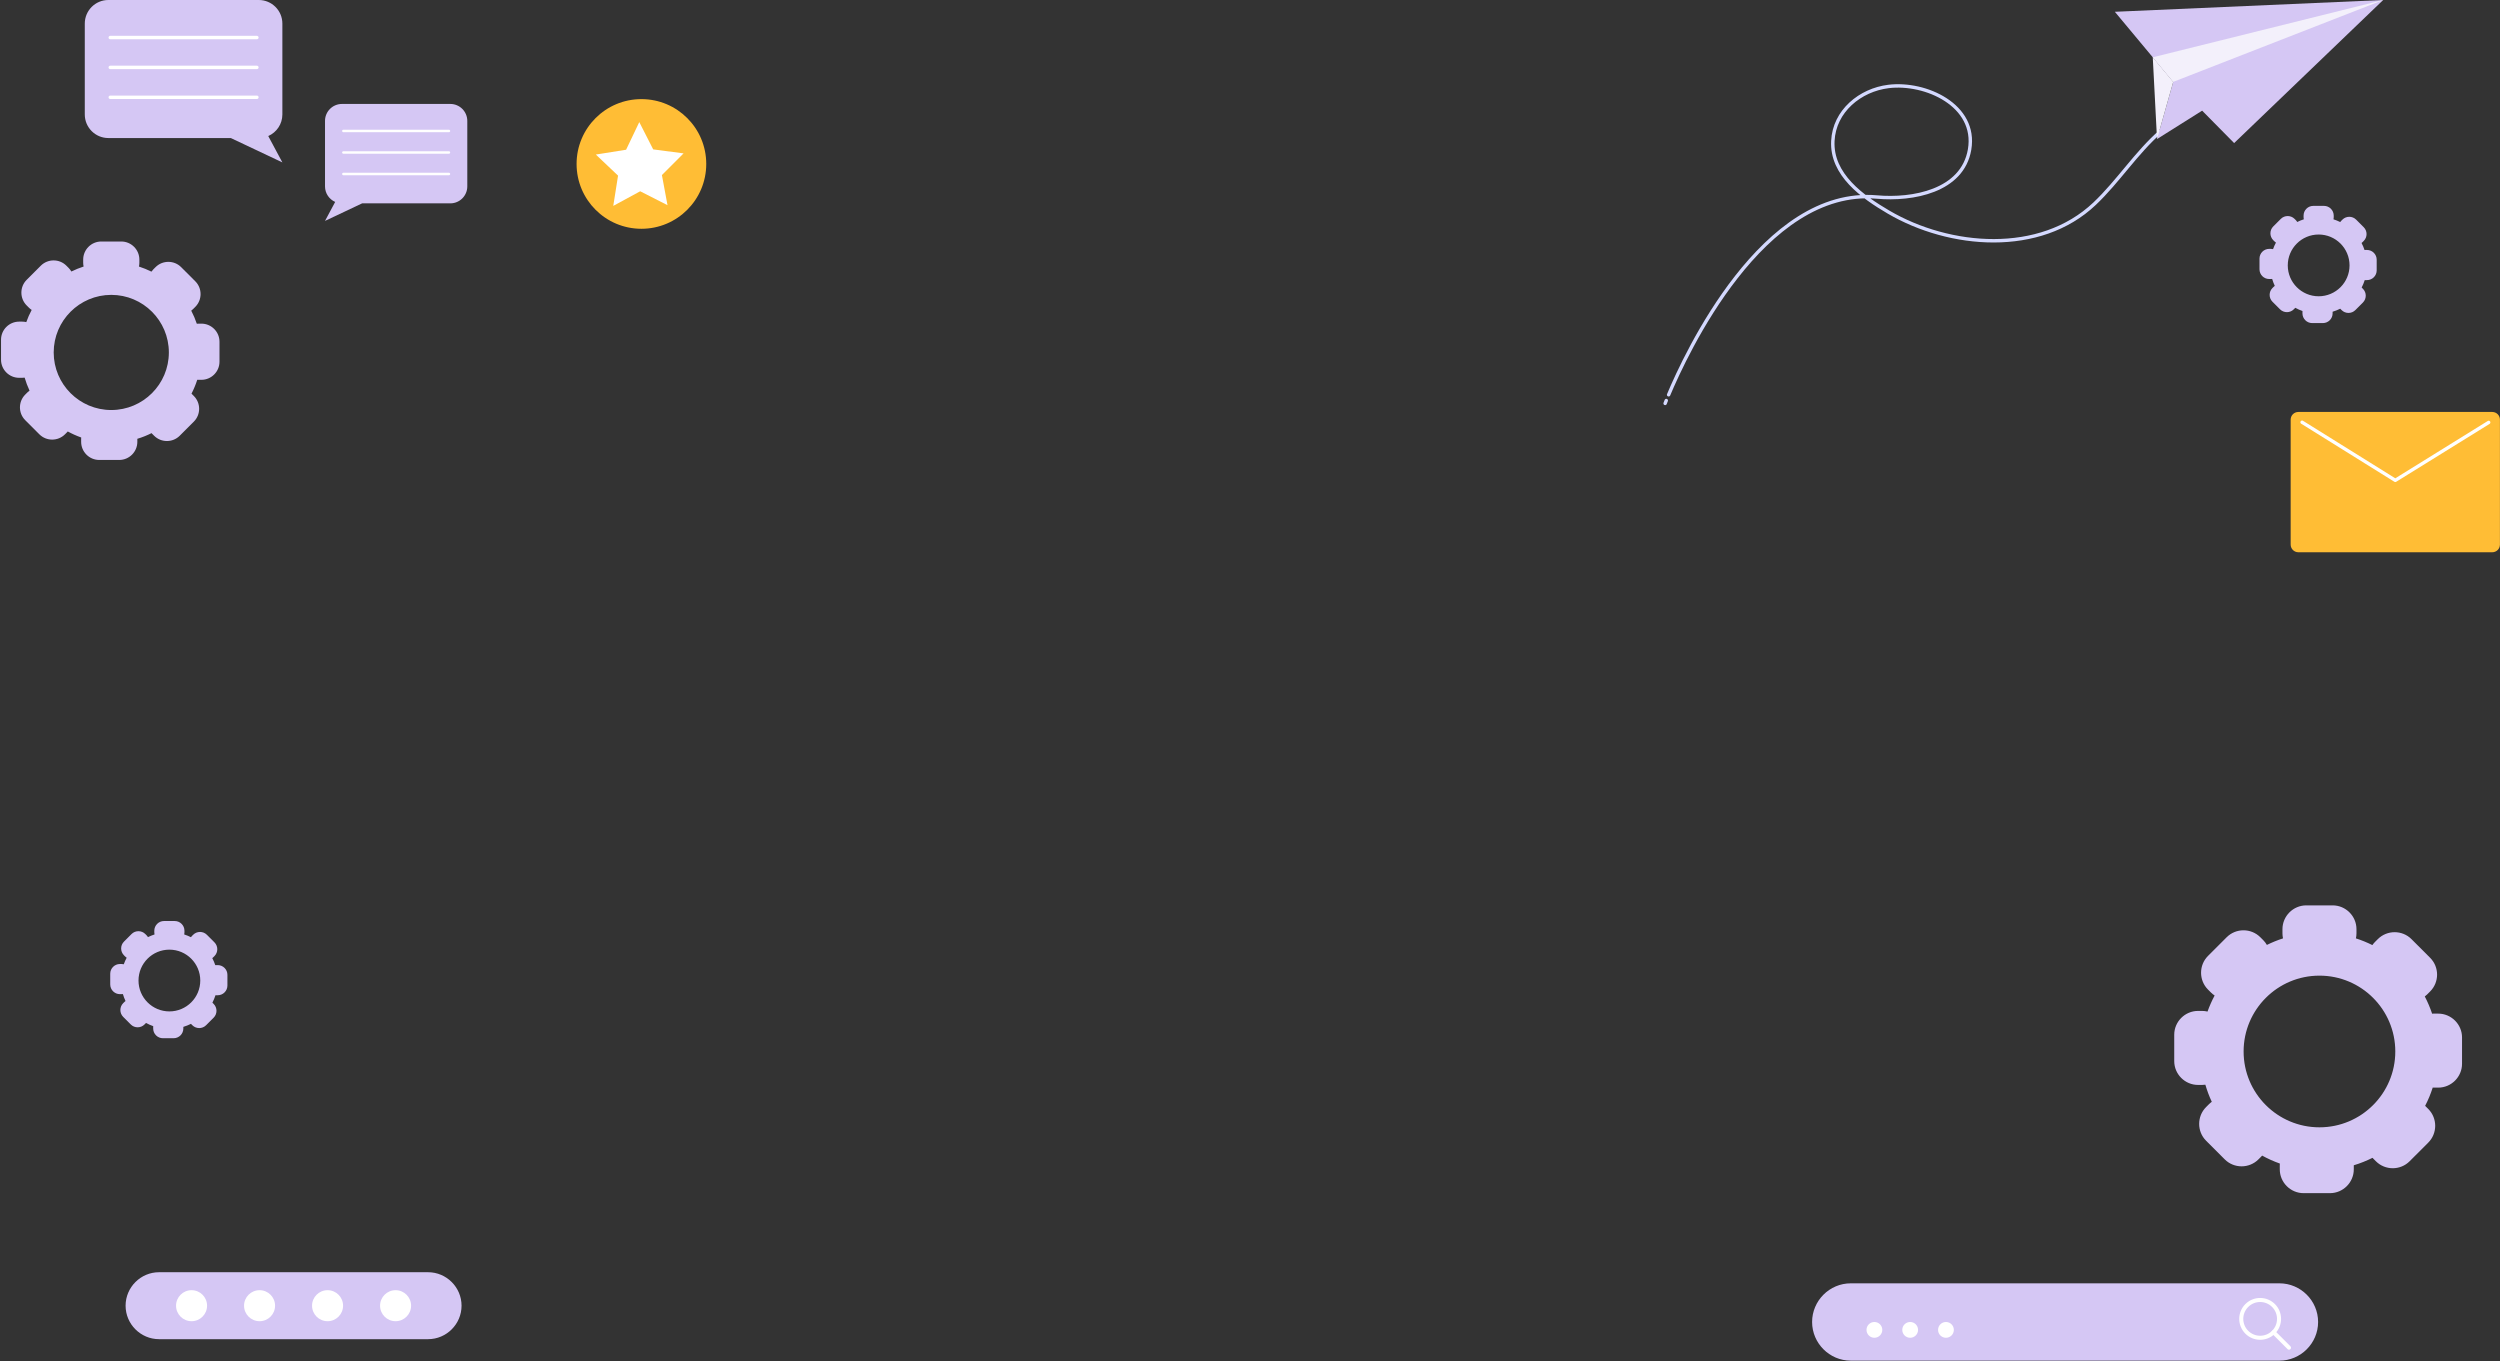 <svg width="729" height="397" viewBox="0 0 729 397" fill="none" xmlns="http://www.w3.org/2000/svg">
<rect x="0" y="0" width="729" height="397" fill="#333333" stroke="none"/>
<path d="M710.976 295.56H709.776C709.583 295.56 709.394 295.574 709.205 295.589C708.624 293.847 707.907 292.171 707.067 290.568C707.315 290.379 707.555 290.183 707.78 289.957L708.627 289.11C711.329 286.409 711.329 281.992 708.627 279.291L703.188 273.852C700.487 271.151 696.069 271.151 693.368 273.852L692.521 274.699C692.245 274.975 692.001 275.273 691.783 275.586C690.245 274.819 688.641 274.165 686.984 273.63C687.089 273.154 687.147 272.659 687.147 272.15V270.951C687.147 267.13 684.02 264.007 680.203 264.007H672.51C668.688 264.007 665.565 267.133 665.565 270.951V272.15C665.565 272.659 665.623 273.15 665.729 273.63C664.104 274.154 662.533 274.794 661.024 275.539C660.733 275.044 660.384 274.575 659.963 274.15L659.115 273.303C656.414 270.602 651.997 270.602 649.295 273.303L643.856 278.742C641.155 281.443 641.155 285.86 643.856 288.561L644.703 289.408C645.041 289.747 645.405 290.041 645.787 290.292C644.987 291.79 644.292 293.349 643.714 294.971C643.213 294.855 642.689 294.785 642.151 294.785H640.951C637.13 294.785 634.007 297.912 634.007 301.729V309.422C634.007 313.243 637.134 316.366 640.951 316.366H642.151C642.467 316.366 642.776 316.337 643.082 316.297C643.583 318.02 644.209 319.689 644.958 321.289C644.674 321.496 644.401 321.718 644.147 321.972L643.3 322.819C640.598 325.52 640.598 329.938 643.3 332.639L648.739 338.078C651.44 340.779 655.858 340.779 658.559 338.078L659.406 337.231C659.49 337.147 659.559 337.06 659.639 336.972C661.286 337.881 663.013 338.656 664.809 339.292C664.798 339.456 664.784 339.615 664.784 339.779V340.979C664.784 344.8 667.91 347.923 671.728 347.923H679.421C683.242 347.923 686.365 344.796 686.365 340.979V339.794C688.26 339.223 690.085 338.492 691.826 337.623C691.877 337.674 691.917 337.732 691.972 337.783L692.819 338.63C695.52 341.331 699.938 341.331 702.639 338.63L708.078 333.191C710.78 330.49 710.78 326.073 708.078 323.372L707.231 322.525C707.209 322.503 707.187 322.488 707.169 322.47C708.049 320.765 708.795 318.984 709.384 317.13C709.518 317.137 709.649 317.151 709.783 317.151H710.983C714.804 317.151 717.928 314.025 717.928 310.207V302.515C717.928 298.694 714.801 295.571 710.983 295.571L710.976 295.56ZM676.353 328.727C664.136 328.727 654.236 318.824 654.236 306.612C654.236 294.4 664.14 284.497 676.353 284.497C688.565 284.497 698.469 294.4 698.469 306.612C698.469 318.824 688.565 328.727 676.353 328.727Z" fill="#D5C7F4"/>
<path d="M485.552 117.635C485.552 117.635 485.664 117.341 485.883 116.792" stroke="#D4D9FF" stroke-linecap="round" stroke-linejoin="round"/>
<path d="M486.569 115.12C491.51 103.355 514.092 54.501 547.341 57.456C557.598 58.369 572.264 55.795 574.333 43.594C576.522 30.695 561.492 23.896 550.704 25.212C542.418 26.223 534.889 32.374 534.46 41.107C533.972 50.927 543.113 57.402 550.686 61.841C568.505 72.289 594.839 74.532 610.796 59.39C617.737 52.803 622.885 44.568 630.12 38.246C639.704 29.87 651.513 25.943 664.045 25.074" stroke="#D4D9FF" stroke-linecap="round" stroke-linejoin="round"/>
<path d="M664.947 25.016C665.249 24.998 665.551 24.983 665.856 24.969" stroke="#D4D9FF" stroke-linecap="round" stroke-linejoin="round"/>
<path d="M616.69 3.436L694.936 0L651.474 41.722L642.144 32.269L628.987 40.547L633.713 23.875L616.69 3.436Z" fill="#D5C7F4"/>
<path d="M627.747 16.709L694.936 0L633.713 23.875L627.747 16.709Z" fill="#F3F0FB"/>
<path d="M627.747 16.709L628.987 40.547L633.713 23.875L627.747 16.709Z" fill="#F3F0FB"/>
<path d="M187.037 66.713C197.478 66.713 205.943 58.249 205.943 47.808C205.943 37.367 197.478 28.903 187.037 28.903C176.595 28.903 168.131 37.367 168.131 47.808C168.131 58.249 176.595 66.713 187.037 66.713Z" fill="#FFBD35"/>
<path d="M194.643 59.83L186.68 55.777L178.831 60.038L180.223 51.214L173.744 45.066L182.568 43.663L186.415 35.603L190.472 43.561L199.329 44.728L193.014 51.047L194.643 59.83Z" fill="white"/>
<path d="M31.598 0H75.463C79.259 0 82.339 3.079 82.339 6.875V33.378C82.339 36.192 80.644 38.61 78.223 39.671L82.339 47.36L67.312 40.253H31.598C27.802 40.253 24.723 37.173 24.723 33.378V6.875C24.723 3.079 27.802 0 31.598 0Z" fill="#D5C7F4"/>
<path d="M32.15 10.947H74.907" stroke="white" stroke-linecap="round" stroke-linejoin="round"/>
<path d="M32.15 19.658H74.907" stroke="white" stroke-linecap="round" stroke-linejoin="round"/>
<path d="M32.15 28.372H74.907" stroke="white" stroke-linecap="round" stroke-linejoin="round"/>
<path d="M131.312 30.31H99.724C96.99 30.31 94.772 32.527 94.772 35.261V54.348C94.772 56.377 95.99 58.114 97.736 58.881L94.772 64.418L105.592 59.3H131.312C134.046 59.3 136.264 57.082 136.264 54.348V35.261C136.264 32.527 134.046 30.31 131.312 30.31Z" fill="#D5C7F4"/>
<path d="M130.912 38.191H100.121" stroke="white" stroke-width="0.72" stroke-linecap="round" stroke-linejoin="round"/>
<path d="M130.912 44.463H100.121" stroke="white" stroke-width="0.72" stroke-linecap="round" stroke-linejoin="round"/>
<path d="M130.912 50.738H100.121" stroke="white" stroke-width="0.72" stroke-linecap="round" stroke-linejoin="round"/>
<path d="M58.731 94.383H57.822C57.677 94.383 57.531 94.394 57.389 94.405C56.946 93.085 56.404 91.809 55.764 90.591C55.953 90.449 56.135 90.296 56.306 90.126L56.95 89.482C59 87.432 59 84.076 56.95 82.026L52.819 77.896C50.769 75.845 47.413 75.845 45.362 77.896L44.719 78.539C44.508 78.75 44.326 78.975 44.159 79.212C42.992 78.63 41.774 78.132 40.516 77.725C40.596 77.361 40.64 76.987 40.64 76.601V75.692C40.64 72.791 38.265 70.421 35.368 70.421H29.529C26.627 70.421 24.257 72.795 24.257 75.692V76.601C24.257 76.987 24.3 77.361 24.38 77.725C23.148 78.121 21.955 78.608 20.81 79.172C20.588 78.797 20.323 78.441 20.003 78.117L19.36 77.474C17.309 75.423 13.953 75.423 11.902 77.474L7.772 81.604C5.722 83.654 5.722 87.01 7.772 89.06L8.416 89.704C8.67 89.958 8.947 90.184 9.237 90.376C8.63 91.514 8.103 92.7 7.667 93.928C7.285 93.841 6.889 93.787 6.482 93.787H5.573C2.671 93.787 0.301 96.161 0.301 99.058V104.897C0.301 107.798 2.675 110.168 5.573 110.168H6.482C6.722 110.168 6.958 110.147 7.187 110.114C7.565 111.423 8.045 112.688 8.612 113.902C8.398 114.058 8.19 114.229 7.998 114.422L7.354 115.066C5.304 117.116 5.304 120.472 7.354 122.522L11.484 126.652C13.535 128.702 16.891 128.702 18.941 126.652L19.585 126.009C19.647 125.947 19.701 125.878 19.759 125.812C21.01 126.503 22.323 127.092 23.682 127.572C23.675 127.695 23.664 127.819 23.664 127.943V128.852C23.664 131.753 26.038 134.123 28.936 134.123H34.775C37.676 134.123 40.047 131.749 40.047 128.852V127.954C41.487 127.521 42.868 126.965 44.192 126.303C44.228 126.343 44.261 126.387 44.301 126.423L44.944 127.066C46.995 129.117 50.351 129.117 52.401 127.066L56.532 122.936C58.582 120.886 58.582 117.53 56.532 115.48L55.888 114.836C55.888 114.836 55.855 114.807 55.841 114.793C56.506 113.499 57.073 112.146 57.52 110.739C57.622 110.746 57.72 110.754 57.822 110.754H58.731C61.633 110.754 64.003 108.38 64.003 105.482V99.644C64.003 96.742 61.629 94.372 58.731 94.372V94.383ZM32.448 119.563C23.177 119.563 15.658 112.044 15.658 102.774C15.658 93.503 23.177 85.985 32.448 85.985C41.719 85.985 49.238 93.503 49.238 102.774C49.238 112.044 41.719 119.563 32.448 119.563Z" fill="#D5C7F4"/>
<path d="M63.494 281.425H63.007C62.927 281.425 62.85 281.432 62.774 281.436C62.538 280.727 62.243 280.043 61.901 279.389C62.003 279.312 62.101 279.232 62.192 279.138L62.538 278.793C63.636 277.695 63.636 275.895 62.538 274.793L60.323 272.579C59.225 271.478 57.426 271.478 56.324 272.579L55.979 272.925C55.866 273.037 55.768 273.161 55.677 273.285C55.051 272.972 54.397 272.707 53.721 272.488C53.764 272.296 53.786 272.092 53.786 271.885V271.398C53.786 269.842 52.514 268.569 50.958 268.569H47.824C46.267 268.569 44.995 269.842 44.995 271.398V271.885C44.995 272.092 45.02 272.292 45.06 272.488C44.399 272.703 43.759 272.961 43.144 273.266C43.024 273.067 42.883 272.874 42.712 272.703L42.366 272.358C41.268 271.26 39.469 271.26 38.367 272.358L36.153 274.572C35.051 275.67 35.051 277.469 36.153 278.571L36.498 278.916C36.636 279.054 36.782 279.174 36.938 279.276C36.611 279.887 36.331 280.523 36.095 281.181C35.891 281.134 35.676 281.105 35.458 281.105H34.971C33.415 281.105 32.143 282.377 32.143 283.933V287.067C32.143 288.623 33.415 289.896 34.971 289.896H35.458C35.586 289.896 35.713 289.885 35.837 289.866C36.04 290.568 36.295 291.248 36.6 291.899C36.484 291.982 36.375 292.073 36.269 292.179L35.924 292.524C34.826 293.622 34.826 295.422 35.924 296.523L38.138 298.737C39.236 299.839 41.036 299.839 42.137 298.737L42.483 298.392C42.515 298.359 42.544 298.323 42.577 298.286C43.246 298.657 43.952 298.973 44.682 299.232C44.679 299.297 44.671 299.362 44.671 299.432V299.919C44.671 301.475 45.944 302.747 47.5 302.747H50.634C52.19 302.747 53.463 301.475 53.463 299.919V299.435C54.233 299.203 54.975 298.904 55.688 298.552C55.71 298.574 55.724 298.595 55.746 298.617L56.091 298.963C57.189 300.061 58.989 300.061 60.091 298.963L62.305 296.749C63.403 295.651 63.403 293.851 62.305 292.749L61.959 292.404C61.959 292.404 61.941 292.389 61.934 292.382C62.29 291.688 62.596 290.961 62.836 290.208C62.89 290.208 62.945 290.215 62.999 290.215H63.486C65.043 290.215 66.315 288.943 66.315 287.387V284.253C66.315 282.697 65.043 281.425 63.486 281.425H63.494ZM49.394 294.927C44.42 294.927 40.389 290.895 40.389 285.922C40.389 280.948 44.42 276.917 49.394 276.917C54.368 276.917 58.4 280.948 58.4 285.922C58.4 290.895 54.368 294.927 49.394 294.927Z" fill="#D5C7F4"/>
<path d="M690.219 72.889H689.732C689.652 72.889 689.576 72.896 689.499 72.9C689.263 72.191 688.969 71.507 688.627 70.853C688.729 70.777 688.827 70.697 688.918 70.602L689.263 70.257C690.365 69.155 690.365 67.359 689.263 66.258L687.049 64.044C685.947 62.942 684.151 62.942 683.05 64.044L682.704 64.389C682.592 64.502 682.493 64.625 682.402 64.749C681.777 64.436 681.123 64.171 680.446 63.953C680.49 63.76 680.512 63.556 680.512 63.349V62.862C680.512 61.306 679.239 60.034 677.683 60.034H674.549C672.993 60.034 671.721 61.306 671.721 62.862V63.349C671.721 63.556 671.746 63.757 671.786 63.953C671.124 64.167 670.484 64.425 669.87 64.731C669.75 64.531 669.608 64.338 669.437 64.167L669.092 63.822C667.99 62.724 666.194 62.724 665.093 63.822L662.878 66.036C661.777 67.138 661.777 68.937 662.878 70.035L663.224 70.38C663.362 70.519 663.507 70.639 663.664 70.74C663.337 71.351 663.057 71.987 662.82 72.645C662.617 72.598 662.402 72.569 662.184 72.569H661.697C660.141 72.569 658.868 73.841 658.868 75.397V78.531C658.868 80.087 660.141 81.36 661.697 81.36H662.184C662.311 81.36 662.438 81.349 662.562 81.331C662.766 82.032 663.02 82.712 663.326 83.363C663.209 83.447 663.1 83.538 662.995 83.643L662.649 83.988C661.551 85.086 661.551 86.886 662.649 87.987L664.864 90.201C665.965 91.299 667.765 91.299 668.863 90.201L669.208 89.856C669.241 89.823 669.27 89.787 669.303 89.751C669.972 90.121 670.677 90.438 671.408 90.696C671.404 90.761 671.397 90.827 671.397 90.896V91.383C671.397 92.939 672.67 94.212 674.226 94.212H677.36C678.916 94.212 680.188 92.939 680.188 91.383V90.9C680.959 90.667 681.704 90.369 682.413 90.016C682.435 90.038 682.45 90.06 682.472 90.082L682.817 90.427C683.915 91.528 685.715 91.528 686.816 90.427L689.03 88.213C690.128 87.111 690.128 85.315 689.03 84.214L688.685 83.868C688.685 83.868 688.667 83.854 688.66 83.847C689.016 83.152 689.321 82.425 689.561 81.672C689.616 81.672 689.67 81.68 689.725 81.68H690.212C691.768 81.68 693.041 80.407 693.041 78.851V75.718C693.041 74.162 691.768 72.889 690.212 72.889H690.219ZM676.12 86.395C671.146 86.395 667.114 82.363 667.114 77.39C667.114 72.416 671.146 68.385 676.12 68.385C681.094 68.385 685.126 72.416 685.126 77.39C685.126 82.363 681.094 86.395 676.12 86.395Z" fill="#D5C7F4"/>
<path d="M726.745 120.129H670.194C668.959 120.129 667.958 121.13 667.958 122.365V158.801C667.958 160.036 668.959 161.037 670.194 161.037H726.745C727.98 161.037 728.981 160.036 728.981 158.801V122.365C728.981 121.13 727.98 120.129 726.745 120.129Z" fill="#FFBD35"/>
<path d="M671.292 123.129L698.469 140.063L725.698 123.18" stroke="white" stroke-linecap="round" stroke-linejoin="round"/>
<path d="M124.826 390.502H46.384C41.014 390.502 36.622 386.111 36.622 380.741C36.622 375.371 41.014 370.979 46.384 370.979H124.826C130.196 370.979 134.588 375.371 134.588 380.741C134.588 386.111 130.196 390.502 124.826 390.502Z" fill="#D5C7F4"/>
<path d="M55.859 385.264C58.357 385.264 60.382 383.239 60.382 380.741C60.382 378.243 58.357 376.218 55.859 376.218C53.361 376.218 51.336 378.243 51.336 380.741C51.336 383.239 53.361 385.264 55.859 385.264Z" fill="white"/>
<path d="M75.688 385.264C78.186 385.264 80.211 383.239 80.211 380.741C80.211 378.243 78.186 376.218 75.688 376.218C73.19 376.218 71.165 378.243 71.165 380.741C71.165 383.239 73.19 385.264 75.688 385.264Z" fill="white"/>
<path d="M95.518 385.264C98.016 385.264 100.041 383.239 100.041 380.741C100.041 378.243 98.016 376.218 95.518 376.218C93.02 376.218 90.995 378.243 90.995 380.741C90.995 383.239 93.02 385.264 95.518 385.264Z" fill="white"/>
<path d="M115.351 385.264C117.849 385.264 119.874 383.239 119.874 380.741C119.874 378.243 117.849 376.218 115.351 376.218C112.853 376.218 110.828 378.243 110.828 380.741C110.828 383.239 112.853 385.264 115.351 385.264Z" fill="white"/>
<path d="M664.686 396.766H539.685C533.482 396.766 528.41 391.691 528.41 385.492C528.41 379.29 533.486 374.219 539.685 374.219H664.686C670.888 374.219 675.96 379.294 675.96 385.492C675.96 391.695 670.885 396.766 664.686 396.766Z" fill="#D5C7F4"/>
<path d="M662.956 380.69C665.108 382.842 665.108 386.329 662.956 388.481C660.804 390.634 657.317 390.634 655.164 388.481C653.012 386.329 653.012 382.842 655.164 380.69C657.317 378.538 660.804 378.538 662.956 380.69Z" stroke="white" stroke-width="1.18" stroke-linecap="round" stroke-linejoin="round"/>
<path d="M662.955 388.481L667.467 392.989" stroke="white" stroke-width="1.18" stroke-linecap="round" stroke-linejoin="round"/>
<path d="M548.877 387.794C548.877 389.063 547.848 390.095 546.575 390.095C545.302 390.095 544.273 389.066 544.273 387.794C544.273 386.521 545.302 385.492 546.575 385.492C547.848 385.492 548.877 386.521 548.877 387.794Z" fill="white"/>
<path d="M559.307 387.794C559.307 389.063 558.278 390.095 557.006 390.095C555.733 390.095 554.704 389.066 554.704 387.794C554.704 386.521 555.733 385.492 557.006 385.492C558.278 385.492 559.307 386.521 559.307 387.794Z" fill="white"/>
<path d="M569.742 387.794C569.742 389.063 568.713 390.095 567.44 390.095C566.168 390.095 565.139 389.066 565.139 387.794C565.139 386.521 566.168 385.492 567.44 385.492C568.713 385.492 569.742 386.521 569.742 387.794Z" fill="white"/>
</svg>
